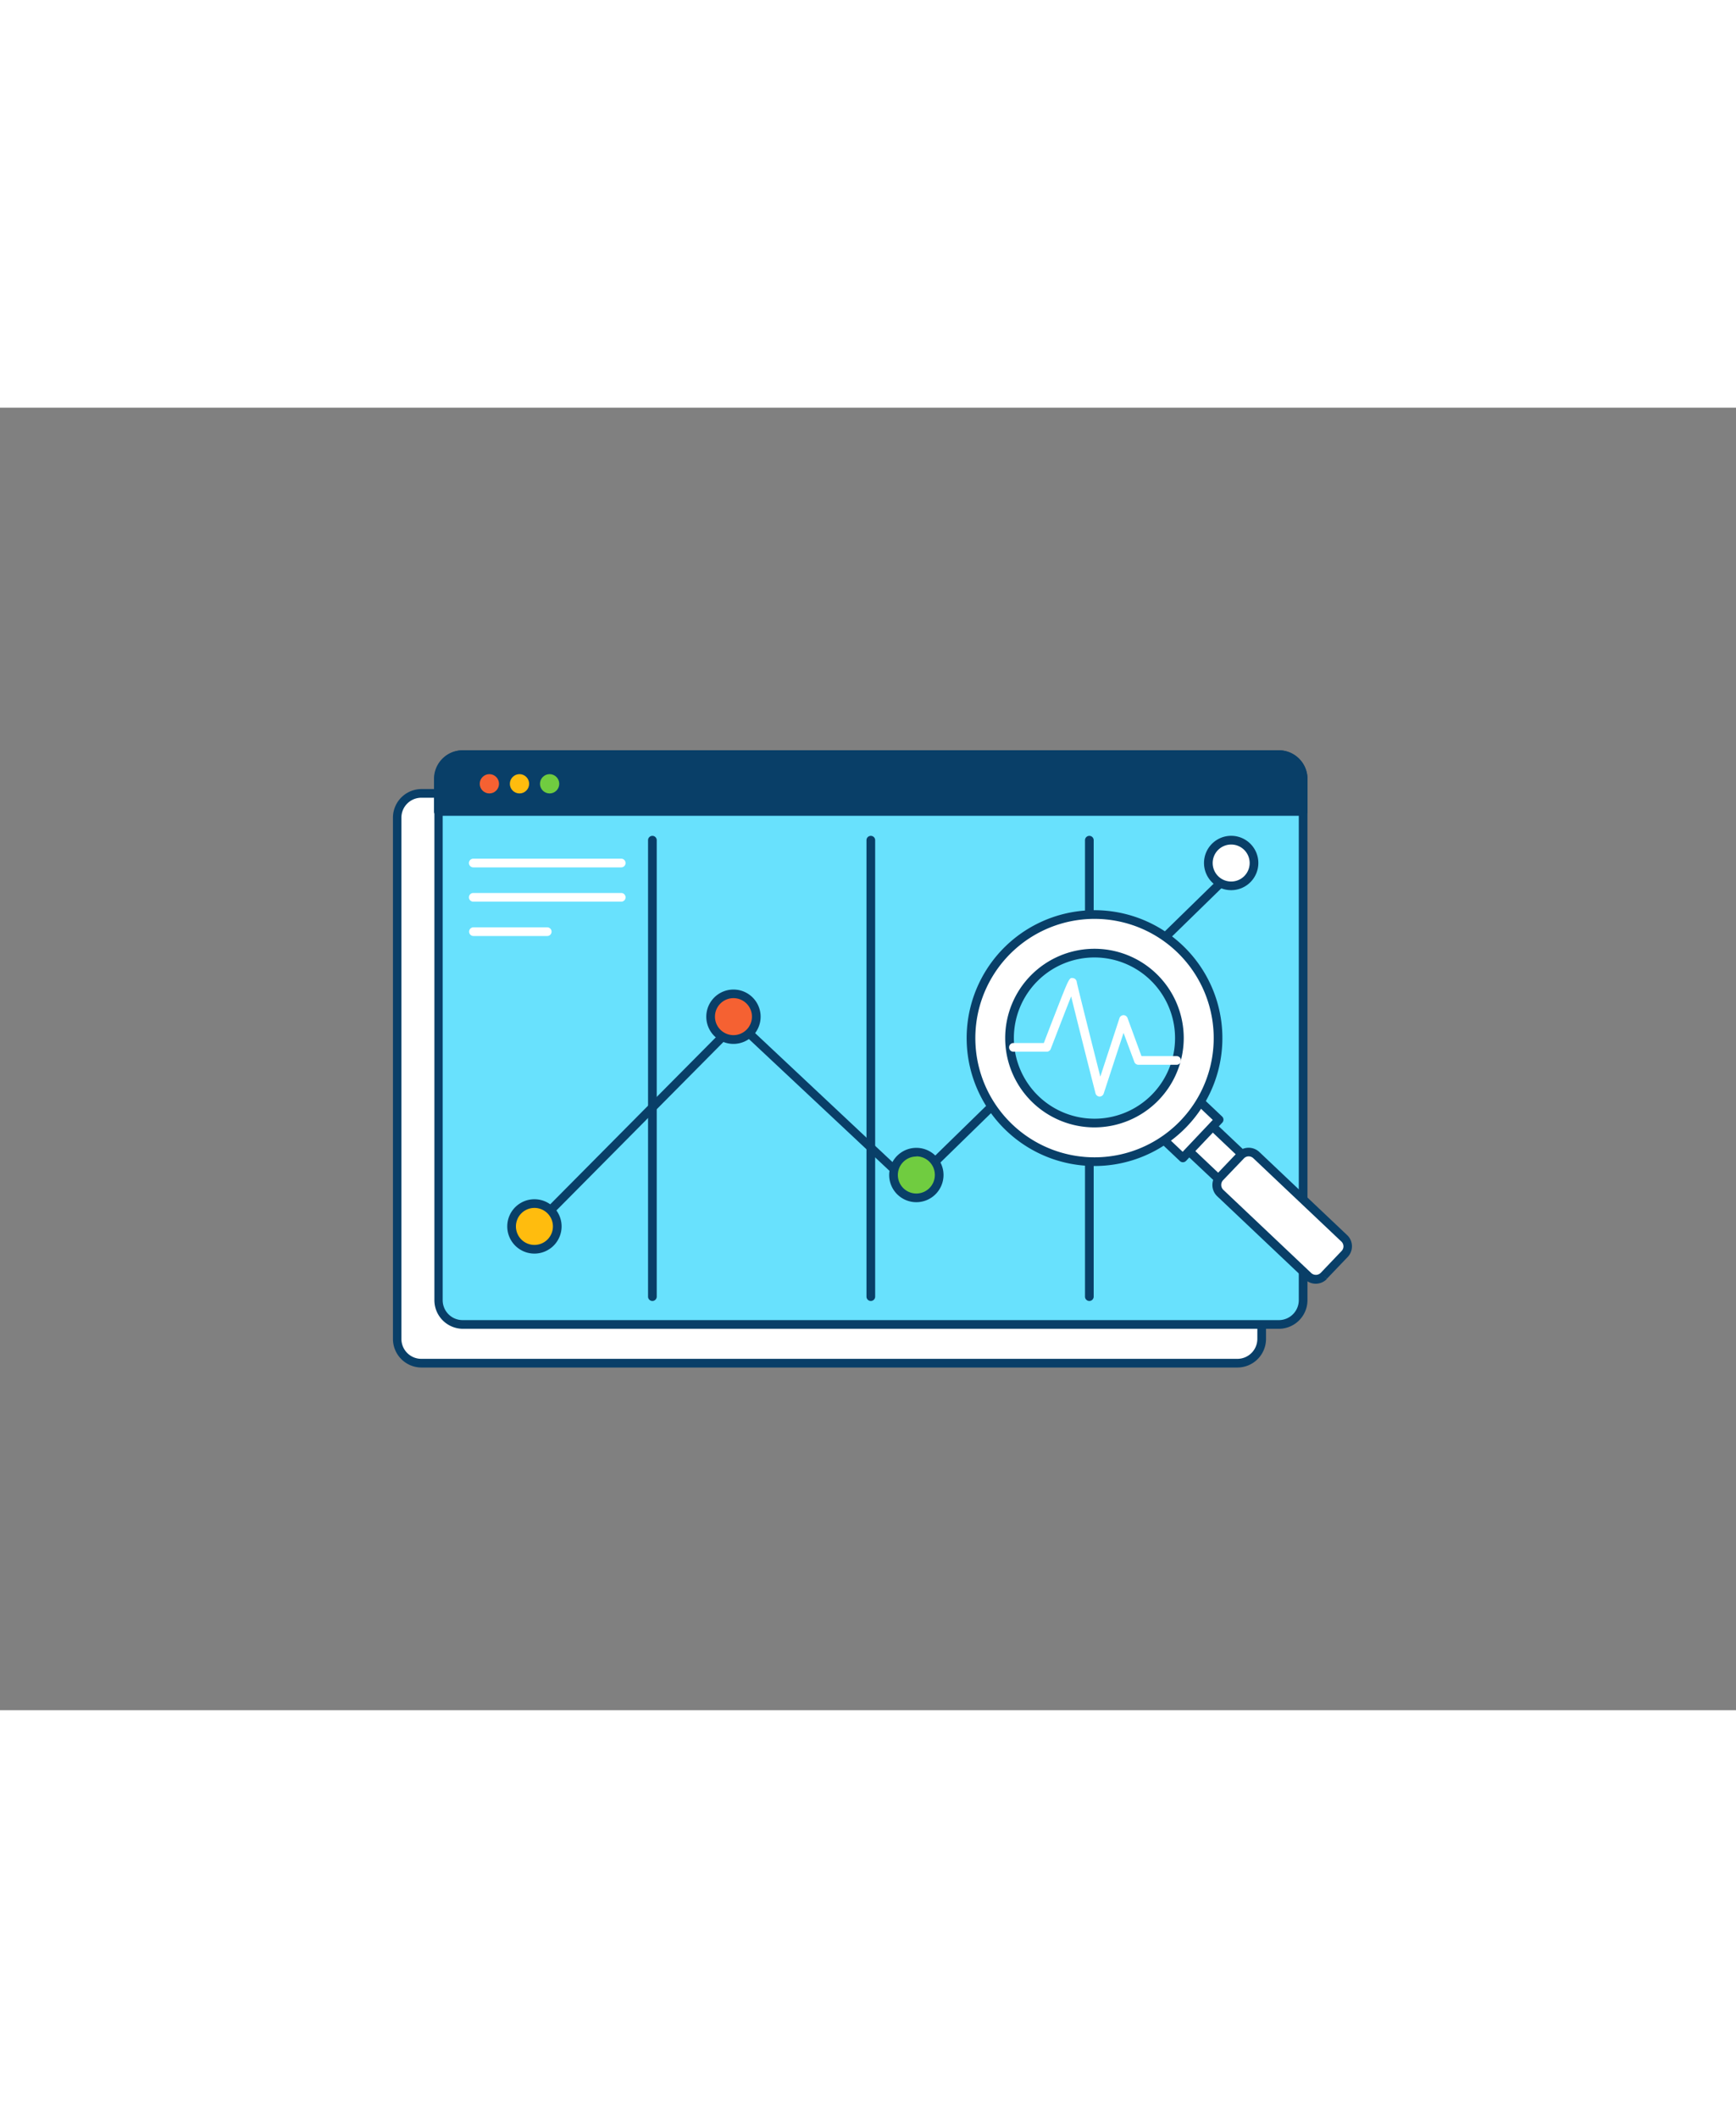 <svg xmlns="http://www.w3.org/2000/svg" viewBox="0 0 400 300" data-imageid="graphic-chart-e" imageName="Analyzing process" class="illustrations_image" style="width: 246px;"><rect x="0" y="0" width="400" height="300" fill="#808080" stroke="none"/><g id="_119_analyzing_process_outline" data-name="#119_analyzing_process_outline"><rect x="91.49" y="88.84" width="199.22" height="131.24" rx="5.59" fill="#fff"/><path d="M285.12,221.08h-188a6.59,6.59,0,0,1-6.58-6.59V94.43a6.59,6.59,0,0,1,6.58-6.59H285.12a6.6,6.6,0,0,1,6.59,6.59V214.49A6.6,6.6,0,0,1,285.12,221.08ZM97.07,89.84a4.59,4.59,0,0,0-4.58,4.59V214.49a4.59,4.59,0,0,0,4.58,4.59H285.12a4.6,4.6,0,0,0,4.59-4.59V94.43a4.6,4.6,0,0,0-4.59-4.59Z" fill="#093f68"/><rect x="101.04" y="79.92" width="199.22" height="131.24" rx="5.59" fill="#68e1fd" class="target-color"/><path d="M294.67,212.16h-188a6.59,6.59,0,0,1-6.58-6.59V85.51a6.59,6.59,0,0,1,6.58-6.59H294.67a6.6,6.6,0,0,1,6.59,6.59V205.57A6.6,6.6,0,0,1,294.67,212.16Zm-188-131.24A4.59,4.59,0,0,0,102,85.51V205.57a4.59,4.59,0,0,0,4.58,4.59H294.67a4.6,4.6,0,0,0,4.59-4.59V85.51a4.6,4.6,0,0,0-4.59-4.59Z" fill="#093f68"/><path d="M150.32,205.75a1,1,0,0,1-1-1V99.62a1,1,0,0,1,2,0V204.75A1,1,0,0,1,150.32,205.75Z" fill="#093f68"/><path d="M200.65,205.75a1,1,0,0,1-1-1V99.62a1,1,0,1,1,2,0V204.75A1,1,0,0,1,200.65,205.75Z" fill="#093f68"/><path d="M251,205.75a1,1,0,0,1-1-1V99.62a1,1,0,0,1,2,0V204.75A1,1,0,0,1,251,205.75Z" fill="#093f68"/><path d="M123.14,189.58a1,1,0,0,1-.71-1.71l46.7-47.07a1,1,0,0,1,1.39,0l39.36,36.94L283,106.36a1,1,0,1,1,1.4,1.43l-73.79,72a1,1,0,0,1-1.38,0L169.86,142.9l-46,46.38A1,1,0,0,1,123.14,189.58Z" fill="#093f68"/><path d="M143.14,105.88H109.05a1,1,0,0,1,0-2h34.09a1,1,0,0,1,0,2Z" fill="#fff"/><path d="M143.14,113.78H109.05a1,1,0,1,1,0-2h34.09a1,1,0,0,1,0,2Z" fill="#fff"/><path d="M126.09,121.69h-17a1,1,0,0,1,0-2h17a1,1,0,0,1,0,2Z" fill="#fff"/><circle cx="123.14" cy="188.58" r="5.26" fill="#ffbc0e"/><path d="M123.14,194.84a6.26,6.26,0,1,1,6.26-6.26A6.27,6.27,0,0,1,123.14,194.84Zm0-10.52a4.26,4.26,0,1,0,4.26,4.26A4.26,4.26,0,0,0,123.14,184.32Z" fill="#093f68"/><circle cx="168.95" cy="140.28" r="5.26" fill="#f56132"/><path d="M169,146.54a6.26,6.26,0,1,1,6.26-6.26A6.27,6.27,0,0,1,169,146.54ZM169,136a4.26,4.26,0,1,0,4.26,4.26A4.26,4.26,0,0,0,169,136Z" fill="#093f68"/><circle cx="211.14" cy="176.7" r="5.26" fill="#70cc40"/><path d="M211.14,183a6.26,6.26,0,1,1,6.26-6.26A6.27,6.27,0,0,1,211.14,183Zm0-10.52a4.26,4.26,0,1,0,4.26,4.26A4.26,4.26,0,0,0,211.14,172.44Z" fill="#093f68"/><circle cx="283.68" cy="104.88" r="5.26" fill="#fff"/><path d="M283.68,111.13a6.26,6.26,0,1,1,6.26-6.25A6.26,6.26,0,0,1,283.68,111.13Zm0-10.51a4.26,4.26,0,1,0,4.26,4.26A4.26,4.26,0,0,0,283.68,100.62Z" fill="#093f68"/><rect x="275.73" y="164" width="7.89" height="14.41" transform="translate(596.25 85.71) rotate(133.41)" fill="#fff"/><path d="M282.2,180a1,1,0,0,1-.69-.27L271,169.84a1,1,0,0,1-.31-.7,1,1,0,0,1,.27-.71l5.42-5.73a1,1,0,0,1,.7-.31,1,1,0,0,1,.72.27l10.47,9.9a1,1,0,0,1,0,1.42l-5.43,5.73a1,1,0,0,1-.69.31Zm-9.06-10.94,9,8.53,4-4.28-9-8.53Z" fill="#093f68"/><rect x="265.43" y="156.25" width="12.11" height="14.41" transform="translate(576.8 78.58) rotate(133.41)" fill="#fff"/><path d="M272.56,173.8a1,1,0,0,1-.69-.27l-10.47-9.9a1,1,0,0,1,0-1.42l8.32-8.79a1,1,0,0,1,.7-.32,1.14,1.14,0,0,1,.72.28l10.47,9.9a1,1,0,0,1,0,1.42l-8.33,8.79A1,1,0,0,1,272.56,173.8Zm-9.06-10.94,9,8.53,6.94-7.34-9-8.53Z" fill="#093f68"/><rect x="289.38" y="169.6" width="12.11" height="33.01" rx="2.58" transform="translate(633.66 99.42) rotate(133.41)" fill="#fff"/><path d="M303.16,201.78a3.56,3.56,0,0,1-2.46-1l-20.24-19.15a3.59,3.59,0,0,1-.13-5.06l4.77-5a3.6,3.6,0,0,1,5.06-.14l20.24,19.15a3.52,3.52,0,0,1,1.11,2.5,3.58,3.58,0,0,1-1,2.56l-4.78,5L305,200l.73.69A3.57,3.57,0,0,1,303.16,201.78ZM287.7,172.44h0a1.54,1.54,0,0,0-1.1.49l-4.78,5a1.58,1.58,0,0,0,.06,2.23l20.23,19.14a1.58,1.58,0,0,0,2.24-.06l4.77-5a1.51,1.51,0,0,0,.43-1.13A1.54,1.54,0,0,0,309,192l-20.23-19.14A1.58,1.58,0,0,0,287.7,172.44Z" fill="#093f68"/><path d="M271.75,124.53a28.46,28.46,0,1,0,1.12,40.23A28.45,28.45,0,0,0,271.75,124.53Z" fill="#fff" stroke="#093f68" stroke-linecap="round" stroke-linejoin="round" stroke-width="2"/><ellipse cx="252.19" cy="145.2" rx="19.56" ry="19.57" fill="#68e1fd" class="target-color"/><path d="M252.19,165.77a20.57,20.57,0,1,1,20.56-20.57A20.6,20.6,0,0,1,252.19,165.77Zm0-39.14a18.57,18.57,0,1,0,18.56,18.57A18.59,18.59,0,0,0,252.19,126.63Z" fill="#093f68"/><path d="M253.35,158.67h0a1,1,0,0,1-.93-.75c-3.26-12.82-4.84-19.17-5.61-22.32-1.26,3.16-3.29,8.43-4.7,12.09a1,1,0,0,1-.93.65h-7.67a1,1,0,0,1,0-2h7c.47-1.23,1.55-4.05,2.65-6.86,3.21-8.25,3.21-8.25,4.12-8.09a1,1,0,0,1,.82.9c.16.89,3.07,12.49,5.43,21.79l4.41-13.47a1,1,0,0,1,.93-.69h0a1,1,0,0,1,.93.66l3.21,8.77h8.1a1,1,0,0,1,0,2h-8.8a1,1,0,0,1-.94-.66L258.88,144l-4.58,14A1,1,0,0,1,253.35,158.67Z" fill="#fff"/><path d="M300.26,85.51V93H101v-7.5a5.58,5.58,0,0,1,5.58-5.59H294.67A5.59,5.59,0,0,1,300.26,85.51Z" fill="#093f68"/><path d="M300.26,94H101a1,1,0,0,1-1-1v-7.5a6.59,6.59,0,0,1,6.58-6.59H294.67a6.6,6.6,0,0,1,6.59,6.59V93A1,1,0,0,1,300.26,94ZM102,92H299.26v-6.5a4.6,4.6,0,0,0-4.59-4.59h-188A4.59,4.59,0,0,0,102,85.51Z" fill="#093f68"/><circle cx="112.76" cy="86.63" r="2.22" fill="#f56132"/><circle cx="119.7" cy="86.63" r="2.22" fill="#ffbc0e"/><circle cx="126.64" cy="86.63" r="2.22" fill="#70cc40"/></g></svg>